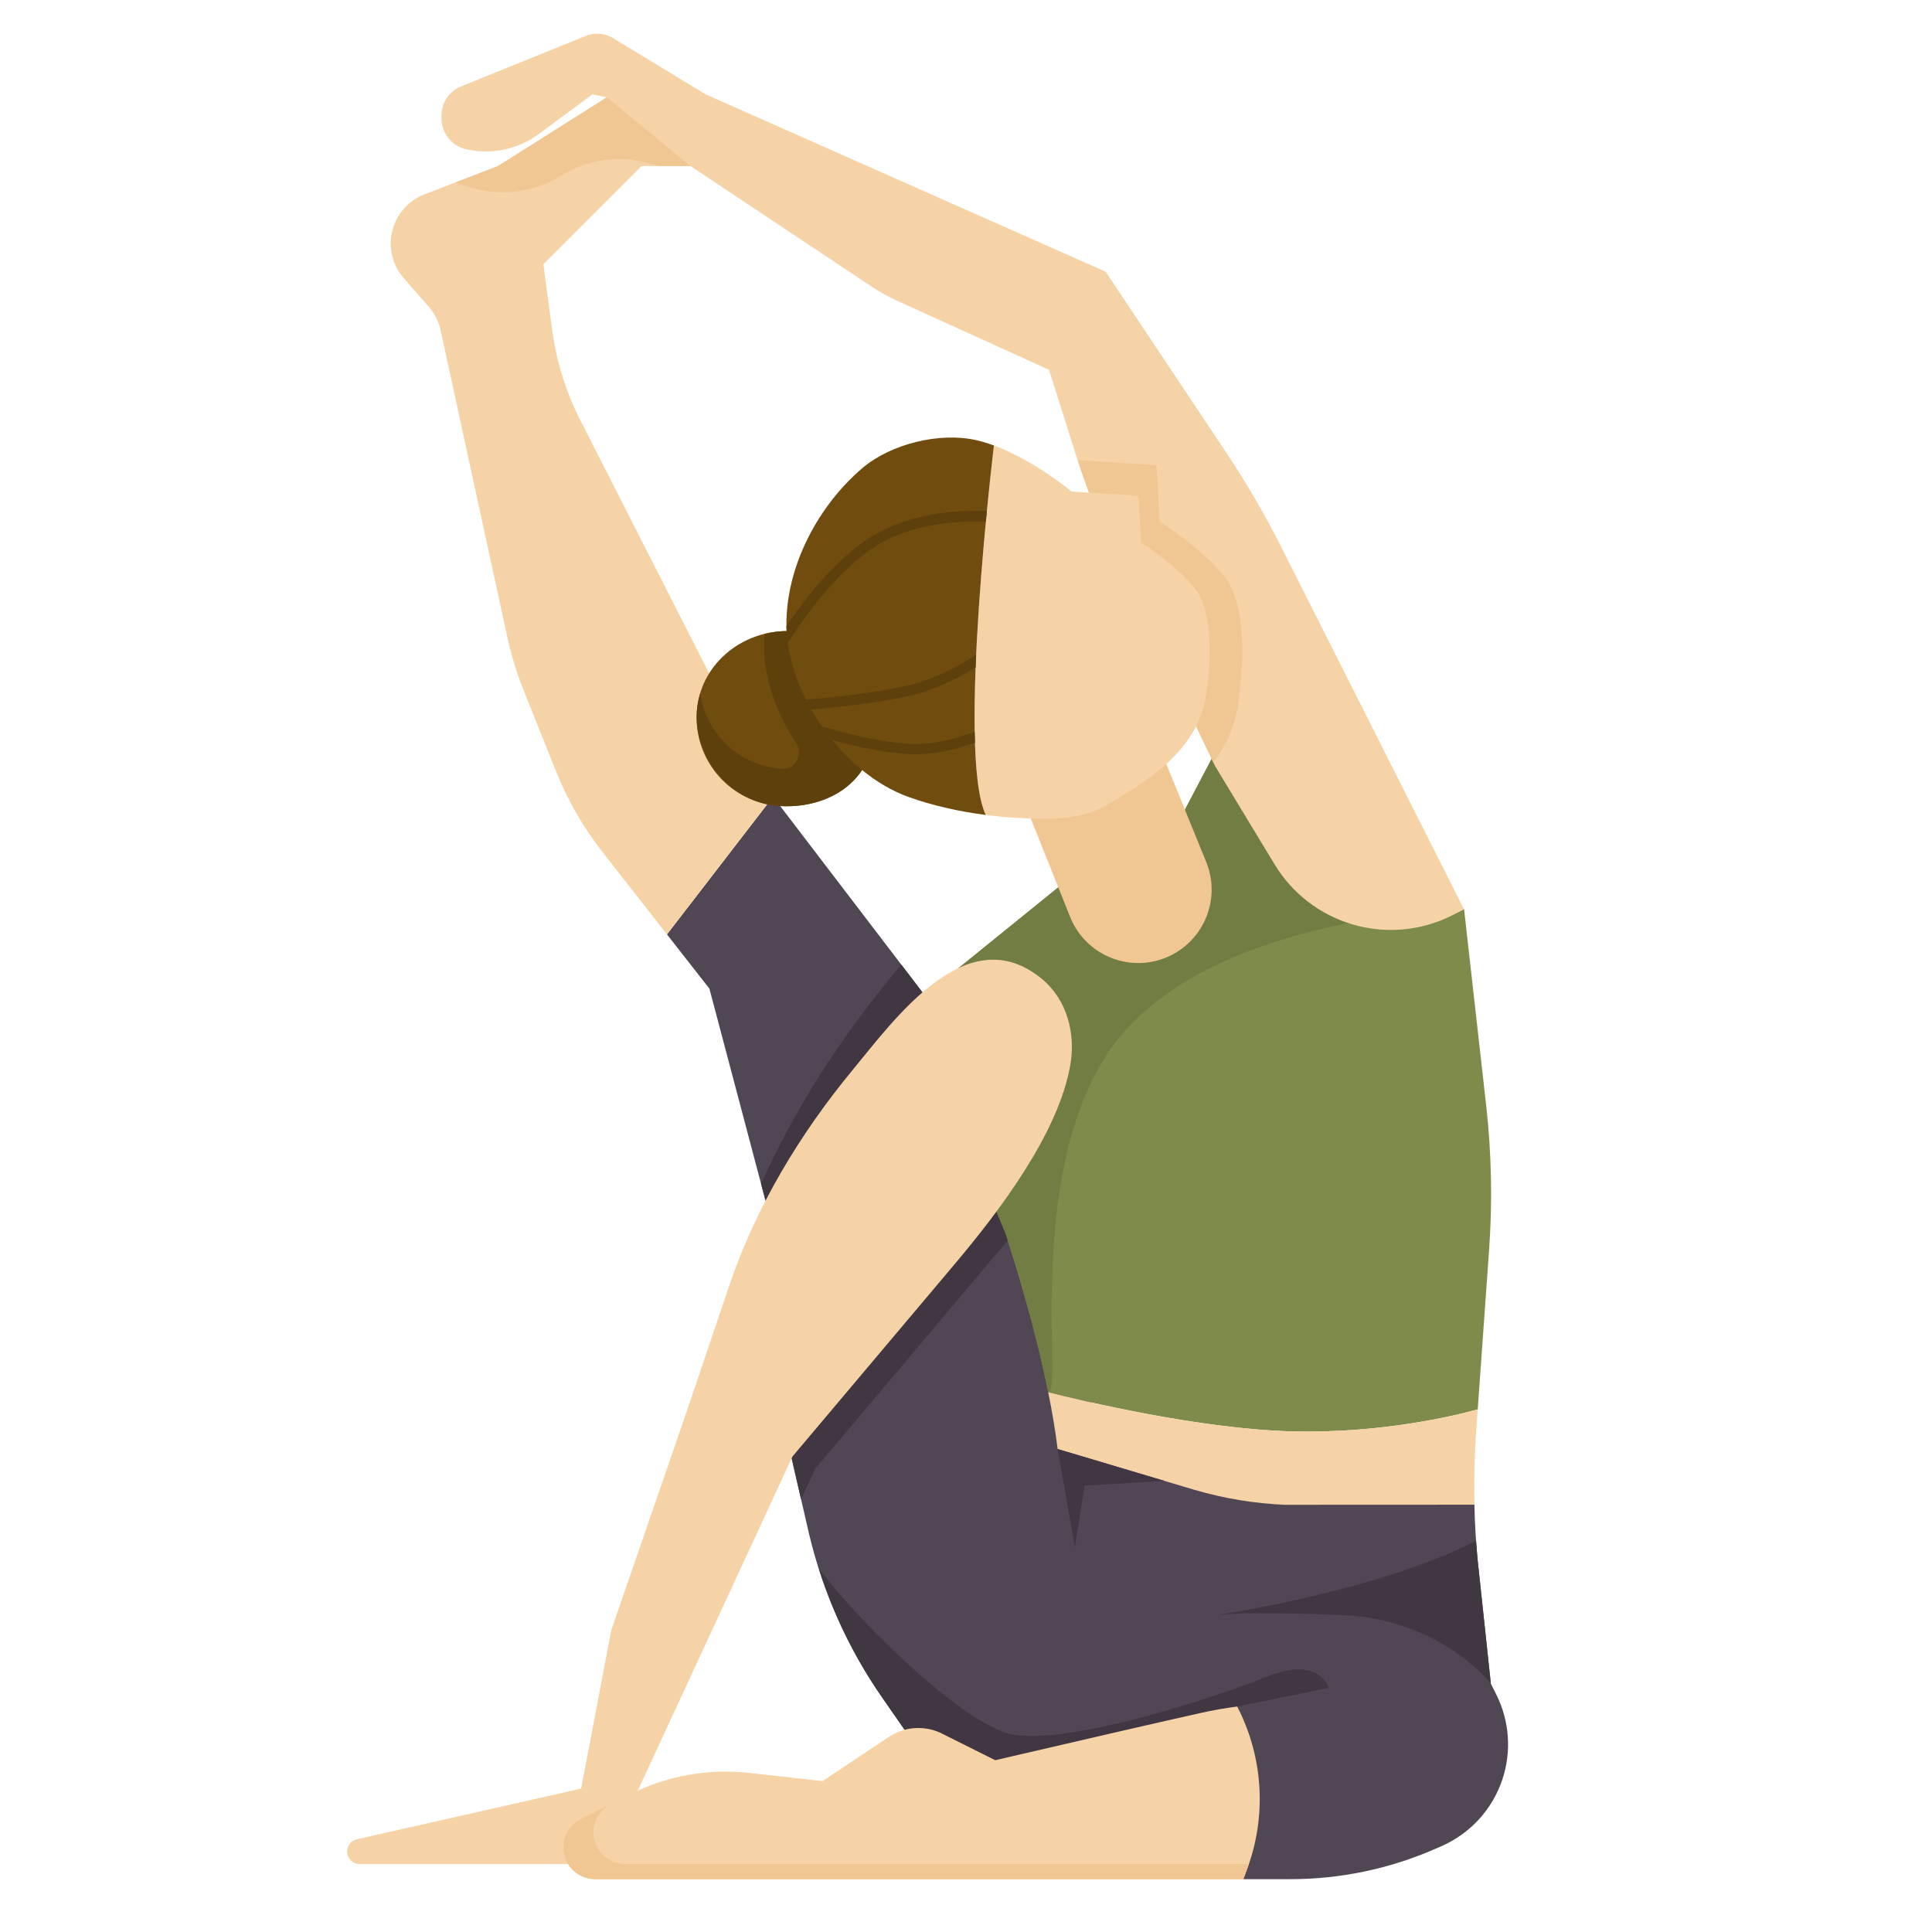 <svg id="Layer_1_1_" enable-background="new 0 0 256 256" height="512" viewBox="0 0 256 256" width="512" xmlns="http://www.w3.org/2000/svg"><path d="m198.271 224.543-.729-1.459-1.77-16.591c-.226-2.49-.354-4.614-.402-7.112l-49.677-6.637c-1.991-16.415-11.823-55.396-11.823-55.396l-28.974 22.609v33.269l2.316 10.061c1.843 7.74 5.117 15.067 9.655 21.603l2.998 4.318 44.885 19.792h6.233c6.607 0 13.142-1.367 19.195-4.015l.823-.36c3.819-1.671 6.751-4.882 8.07-8.837 1.235-3.706.948-7.751-.8-11.245z" fill="#514654"/><path d="m196.917 146.392-2.917-25.892-33.452-19.947-3.541 6.736-16.777 10.286-13.218 10.7 5.002 32.291 1.211 2.883s3.497 10.302 5.668 21.025c4.183 1.062 20.098 4.907 32.442 5.194 11.783.274 21.414-2.075 24.47-2.92l1.507-21.102c.457-6.418.326-12.862-.395-19.254z" fill="#7f8b4b"/><path d="m194 120.5-33.452-19.947-3.541 6.736-16.777 10.286-13.218 10.7 5.002 32.291 1.211 2.883s3.497 10.302 5.668 21.025c2.077.527-3.635-31.117 9.531-47.125 13.354-16.24 45.576-16.849 45.576-16.849z" fill="#727d43"/><path d="m102.434 105.568-14.058 18.245 5.624 7.187 7.437 28.094 20.797-27.6z" fill="#514654"/><path d="m171.333 189.667c-12.344-.287-28.258-4.131-32.442-5.194.512 2.53.951 5.083 1.252 7.53l18.139 5.411c3.881 1.136 7.884 1.801 11.924 1.978l25.163-.011c-.061-3.173.011-6.721.238-9.888l.196-2.746c-3.056.845-12.687 3.194-24.47 2.92z" fill="#f5d3a6"/><path d="m133.224 163.448-1.211-2.883-3.008-19.422-24.109 18.813v33.269l1.251 5.436 1.869-4.037s15.19-18.01 25.512-30.258c-.193-.59-.304-.918-.304-.918z" fill="#403742"/><path d="m119.426 127.817c-.401.493-.792.973-1.166 1.426-6.961 8.43-12.949 17.665-17.412 27.627l.589 2.223 20.797-27.599z" fill="#403742"/><path d="m102 105-25.096-49.295c-1.922-3.776-3.19-7.85-3.75-12.05l-1.154-8.655 13-13h8.086c1.768 0 3.366-1.054 4.062-2.679 1.004-2.342-.176-5.046-2.576-5.903l-6.372-2.275c-2.02-.721-4.26-.474-6.074.672l-16.126 10.185-9.751 3.75c-2.046.787-3.603 2.489-4.205 4.596-.651 2.278-.102 4.73 1.458 6.513l3.313 3.786c.777.888 1.317 1.959 1.567 3.113l8.849 40.704c.512 2.354 1.219 4.662 2.114 6.899l4.355 10.888c1.526 3.815 3.586 7.393 6.118 10.629l8.558 10.935 14.058-18.245z" fill="#f5d3a6"/><path d="m87.153 22h5.932c1.768 0 3.366-1.054 4.062-2.679 1.004-2.342-.176-5.046-2.576-5.903l-6.371-2.275c-2.02-.721-4.26-.474-6.074.672l-16.126 10.185-5.655 2.175c.458.185.923.353 1.4.491l.817.236c3.984 1.153 8.27.561 11.793-1.628 3.847-2.391 8.569-2.84 12.798-1.274z" fill="#f0c792"/><path d="m157.398 93.958 3.602 7.542 7.89 13.036c2.323 3.837 5.993 6.67 10.294 7.944 4.38 1.298 9.089.883 13.174-1.16l1.642-.82-24.257-48.072c-2.16-4.281-4.577-8.428-7.237-12.418l-16.006-24.01-53-23.5-12.284-7.458c-1.08-.656-2.406-.763-3.577-.289l-16.54 6.695c-1.571.636-2.599 2.161-2.599 3.856v.401c0 1.931 1.328 3.608 3.207 4.05 3.357.79 6.892.063 9.665-1.986l7.128-5.269 1.905.402 11.095 9.098 23.811 15.852c1.124.764 2.311 1.431 3.548 1.993l20.141 9.155 3.49 11.05c.633 2.005 1.336 3.987 2.075 5.955z" fill="#f5d3a6"/><path d="m153.648 69.097-.395-7.462-10.456-.664c.553 1.691 1.143 3.369 1.767 5.034l12.834 27.952 3.386 7.089c1.603-2.14 2.765-4.57 3.212-7.387.717-4.519 1.278-12.172-1.157-16.363-2.135-3.673-9.191-8.199-9.191-8.199z" fill="#f0c792"/><path d="m159.828 114.214-6.172-15.148-17.36 8.676 5.5 13.751c2.211 5.527 8.825 7.788 13.956 4.769 4.163-2.447 5.897-7.577 4.076-12.048z" fill="#f0c792"/><path d="m104.229 83.618 10.002 18.417c-2.242 3.437-6.576 5.052-10.962 4.763-6.468-.427-11.365-6.017-10.937-12.485.407-6.178 5.802-10.655 11.897-10.695z" fill="#704c0f"/><path d="m103.609 101.877c.014.001.029.002.043.003 1.757.111 2.834-1.899 1.864-3.368-2.586-3.918-4.219-8.413-4.279-12.636-.009-.626.02-1.252.065-1.878.945-.234 1.925-.372 2.927-.378l10.002 18.417c-.24.368-.513.705-.8 1.029-.116.132-.237.257-.359.383-.162.163-.331.318-.504.47-.41.364-.846.696-1.313.992-.003.002-.005.004-.008.006-2.256 1.426-5.097 2.072-7.973 1.883-4.293-.282-8.061-3.073-9.854-6.984-1.36-2.966-1.338-5.606-.644-7.93.787 5.352 5.215 9.62 10.833 9.991z" fill="#5e400d"/><path d="m131.7 59.029c5.37 1.982 10.281 6.102 10.281 6.102l8.876.563.328 6.198s5.86 3.759 7.633 6.81c2.022 3.481 1.557 9.836.961 13.59-.484 3.048-1.969 5.555-3.97 7.688-2.591 2.762-6.048 4.898-9.321 6.773-3.487 1.998-8.161 1.83-12.03 1.598-1.26-.076-2.547-.2-3.839-.366-3.88-8.107 1.081-48.956 1.081-48.956z" fill="#f5d3a6"/><path d="m114.292 62.006c3.768-3.2 10.251-4.789 15.091-3.677.773.178 1.549.417 2.317.7 0 .001-4.961 40.849-1.081 48.956-3.501-.45-7.05-1.235-10.268-2.395-8.572-3.09-16.015-13.492-16.143-22.607-.112-7.891 4.195-15.975 10.084-20.977z" fill="#704c0f"/><path d="m114.397 71.822c4.954-3.555 11.322-4.269 16.374-4.126-.044.453-.089.913-.134 1.39-4.833-.119-10.868.565-15.443 3.847-4.283 3.073-8.031 7.948-10.803 12.254-.1-.739-.173-1.476-.183-2.203 0-.013.001-.026.001-.039 2.713-4.001 6.2-8.262 10.188-11.123z" fill="#5e400d"/><path d="m119.806 90.953c3.414-.71 6.703-2.36 9.539-4.188-.026.563-.048 1.123-.069 1.682-2.757 1.684-5.898 3.161-9.19 3.846-4.153.864-8.693 1.392-12.579 1.717-.247-.433-.482-.87-.705-1.313 3.962-.316 8.701-.848 13.004-1.744z" fill="#5e400d"/><path d="m108.9 96.226c3.617 1.091 7.893 2.127 11.597 2.329 2.981.163 6.006-.588 8.655-1.606.008.498.022.981.037 1.46-2.683.98-5.72 1.678-8.768 1.511-3.26-.178-6.886-.958-10.154-1.865-.48-.588-.932-1.203-1.367-1.829z" fill="#5e400d"/><g fill="#403742"><path d="m140.143 192.003 2.286 12.997 1.285-8.143 10.567-.636z"/><path d="m119.864 229.209.018.008c1.533-.405 3.178-.301 4.668.361l7.323 3.659-.112.026c9.44-2.193 21.957-5.089 27.24-6.263 1.809-.402 3.457-.683 4.935-.875l12.136-2.482s-1.286-4.286-8.143-1.5-25.929 9-33.643 7.714c-6.242-1.04-20.059-14.426-25.786-21.995 1.927 6.052 4.734 11.796 8.367 17.029z"/><path d="m195.586 204.165c-12.964 6.685-34.213 9.806-34.397 9.833.216-.031 3.835-.517 16.596.002 13.179.536 19.756 9.084 19.756 9.084l-1.77-16.591c-.072-.807-.132-1.572-.185-2.328z"/></g><path d="m138.095 129.746c-9.842-8.201-19.449 5.164-25.058 11.957-7.071 8.564-12.873 18.183-16.439 28.734 0 0-5.598 16.563-5.598 16.563l-10 29-4 21-29.7 6.706c-.76.172-1.3.847-1.3 1.626 0 .921.746 1.667 1.667 1.667h27.607l9.231-9.731 20.495-44.268s13.522-16.032 21.547-25.556c5.846-6.938 13.697-17.25 15.277-26.338.72-4.143-.425-8.607-3.729-11.36z" fill="#f5d3a6"/><path d="m163.935 226.125c-1.478.192-3.126.473-4.935.875-5.284 1.174-17.8 4.07-27.24 6.263l.112-.026-7.323-3.659c-2.21-.982-4.769-.764-6.781.577l-8.768 5.845-9.748-1.083c-5.387-.598-10.831.373-15.679 2.796l-6.597 3.299c-1.238.619-2.093 1.805-2.289 3.175-.363 2.54 1.608 4.813 4.174 4.813h1.139 84.75l.485-1.298c2.636-7.053 2.164-14.892-1.3-21.577z" fill="#f5d3a6"/><path d="m84 247h-1.138c-2.566 0-4.537-2.273-4.174-4.813.196-1.37 1.051-2.556 2.289-3.175l2.598-1.299-6.597 3.299c-1.238.619-2.093 1.805-2.289 3.175-.363 2.54 1.608 4.813 4.174 4.813h1.137 84.75l.485-1.298c.087-.232.161-.468.242-.702z" fill="#f0c792"/></svg>